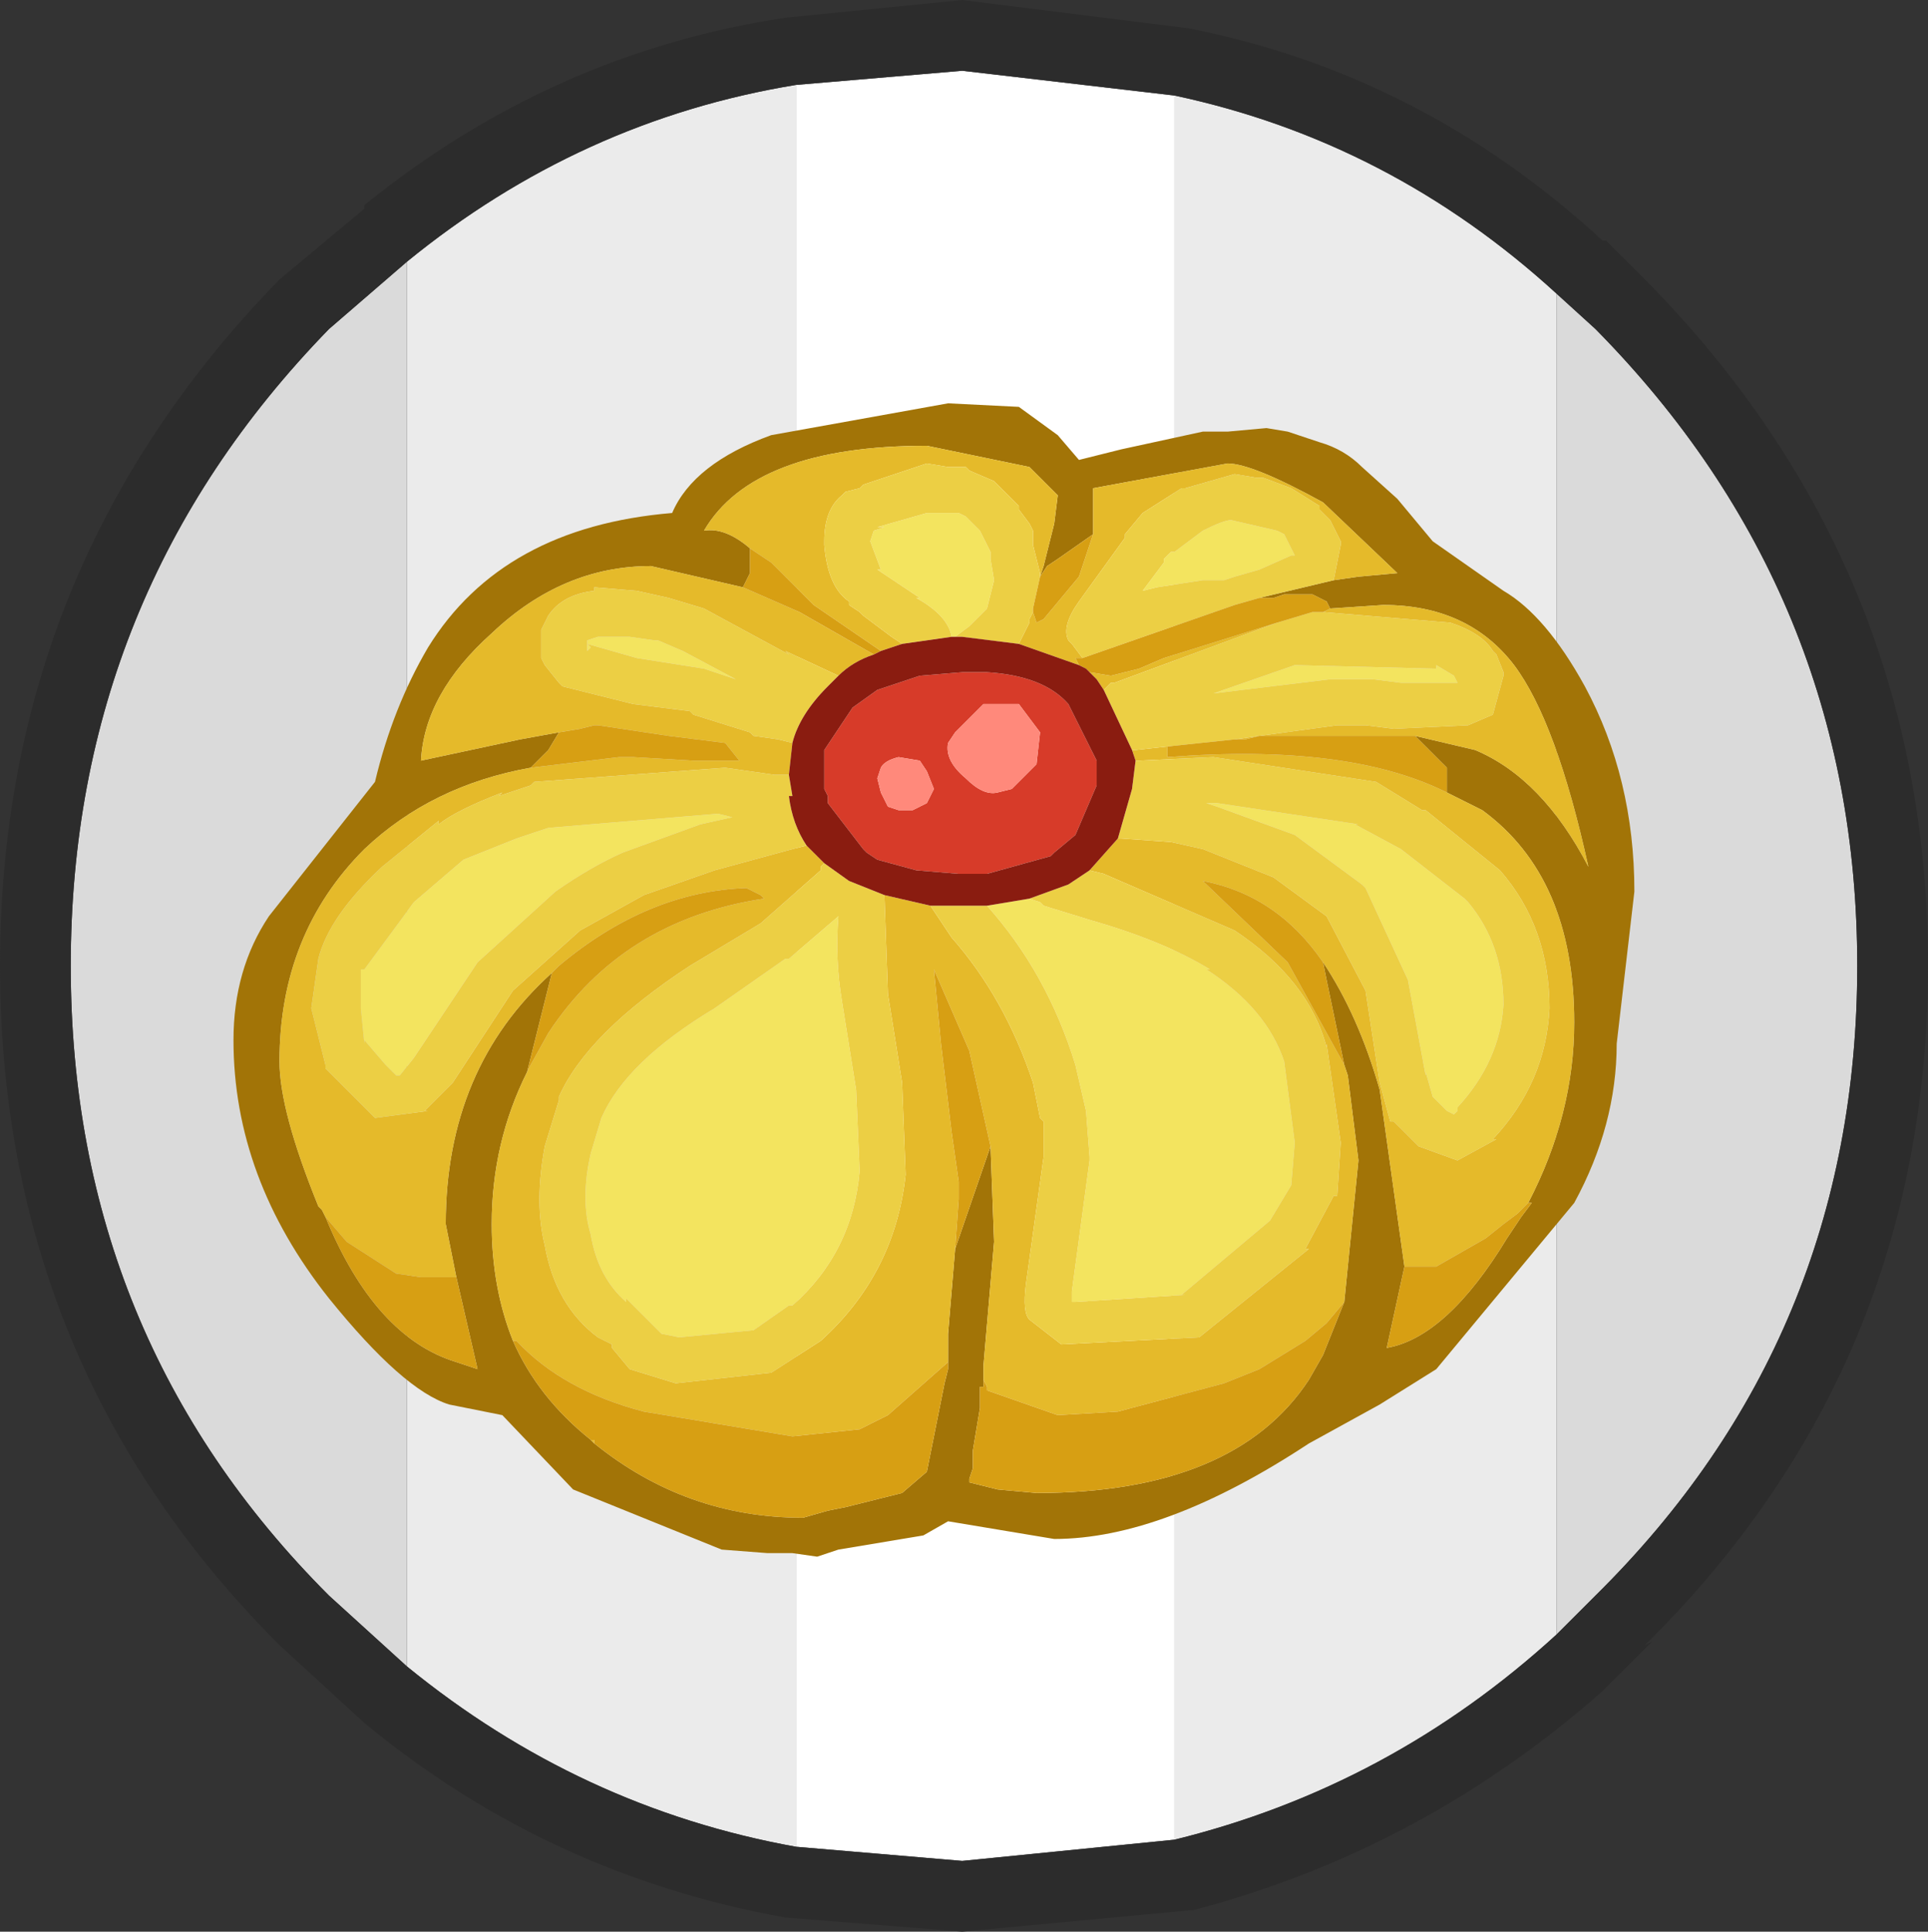 <?xml version="1.0" encoding="UTF-8" standalone="no"?>
<svg xmlns:ffdec="https://www.free-decompiler.com/flash" xmlns:xlink="http://www.w3.org/1999/xlink" ffdec:objectType="shape" height="27.3px" width="27.25px" xmlns="http://www.w3.org/2000/svg">
  <rect width="100%" height="100%" fill="#333333" stroke="none"/>
  <g transform="matrix(1.0, 0.0, 0.0, 1.0, -4.7, -45.2)">
    <path d="M15.95 46.4 L18.3 46.2 21.3 46.55 21.3 71.2 18.3 71.5 15.95 71.3 15.95 46.4" fill="#ffffff" fill-rule="evenodd" stroke="none"/>
    <path d="M26.7 49.35 L27.25 49.85 Q30.95 53.6 30.95 58.85 30.95 64.1 27.25 67.75 L26.7 68.3 26.7 49.35 M10.45 68.75 L9.35 67.75 Q5.7 64.1 5.7 58.85 5.7 53.6 9.35 49.85 L10.45 48.9 10.45 68.75" fill="#dadada" fill-rule="evenodd" stroke="none"/>
    <path d="M21.3 46.55 Q24.35 47.2 26.7 49.35 L26.7 68.3 Q24.35 70.45 21.3 71.2 L21.3 46.55 M15.95 71.3 Q12.9 70.75 10.45 68.75 L10.45 48.9 Q12.9 46.9 15.95 46.4 L15.95 71.3" fill="#ebebeb" fill-rule="evenodd" stroke="none"/>
    <path d="M21.3 46.55 L18.3 46.2 15.95 46.4 Q12.9 46.9 10.45 48.9 L9.35 49.85 Q5.7 53.6 5.7 58.85 5.7 64.1 9.35 67.75 L10.45 68.75 Q12.9 70.75 15.95 71.3 L18.3 71.5 21.3 71.2 Q24.35 70.45 26.7 68.3 L27.25 67.75 Q30.95 64.1 30.95 58.85 30.95 53.6 27.25 49.85 L26.7 49.35 Q24.35 47.2 21.3 46.55 M8.65 49.15 L9.85 48.15 9.85 48.1 Q12.5 45.95 15.8 45.45 L18.3 45.2 21.5 45.6 Q24.8 46.25 27.35 48.6 L27.4 48.6 27.95 49.15 Q31.95 53.2 31.95 58.85 31.95 64.5 27.95 68.45 L28.05 68.4 27.4 69.05 27.35 69.1 Q24.8 71.35 21.55 72.2 L21.5 72.2 18.3 72.5 15.8 72.3 Q12.45 71.7 9.85 69.55 L8.65 68.45 Q4.7 64.5 4.7 58.85 4.7 53.2 8.65 49.15" fill="#2c2c2c" fill-rule="evenodd" stroke="none"/>
    <path d="M8.0 59.9 Q8.0 58.9 8.5 58.15 L10.0 56.25 Q10.25 55.2 10.75 54.35 11.8 52.65 14.2 52.45 14.5 51.75 15.6 51.35 L18.1 50.9 19.1 50.95 19.65 51.35 19.95 51.7 20.55 51.55 21.7 51.3 22.05 51.3 22.6 51.25 22.9 51.3 23.35 51.45 Q23.7 51.55 23.95 51.8 L24.45 52.25 24.95 52.85 25.95 53.55 Q26.55 53.9 27.1 54.9 27.8 56.2 27.8 57.8 L27.55 59.95 Q27.55 61.1 26.95 62.2 L25.0 64.55 24.2 65.05 23.2 65.6 Q21.15 66.95 19.6 66.95 L18.1 66.7 17.75 66.9 16.55 67.1 16.25 67.2 15.9 67.15 15.55 67.15 14.9 67.1 12.8 66.25 11.8 65.2 11.05 65.05 Q10.4 64.85 9.35 63.55 8.0 61.85 8.0 59.9 M24.7 55.6 L25.55 55.8 Q26.5 56.2 27.15 57.45 26.7 55.4 26.1 54.6 25.45 53.75 24.25 53.75 L23.5 53.8 23.45 53.7 23.25 53.6 22.85 53.6 22.7 53.65 22.5 53.65 23.55 53.4 23.9 53.35 24.45 53.3 23.4 52.3 Q22.4 51.75 22.05 51.75 L20.15 52.1 20.15 52.45 20.15 52.75 19.65 53.1 19.5 53.2 19.4 53.35 19.45 53.2 19.6 52.6 19.65 52.2 19.25 51.8 17.8 51.5 Q15.35 51.5 14.65 52.7 14.95 52.65 15.3 52.95 L15.3 53.15 15.3 53.3 15.25 53.4 15.2 53.5 13.9 53.2 Q12.65 53.2 11.65 54.15 10.7 55.0 10.65 55.95 L12.05 55.65 12.6 55.55 12.45 55.8 12.2 56.05 Q10.8 56.3 9.85 57.2 8.65 58.4 8.65 60.2 8.65 60.9 9.2 62.25 L9.25 62.3 9.3 62.4 Q10.0 64.1 11.15 64.45 L11.45 64.55 11.15 63.25 11.0 62.5 Q11.0 60.3 12.5 58.95 L12.15 60.35 Q11.65 61.35 11.65 62.5 11.65 63.4 11.95 64.15 12.3 64.95 13.05 65.55 L13.1 65.6 Q14.4 66.65 16.05 66.65 L16.4 66.55 16.65 66.5 17.45 66.3 17.8 66.0 18.05 64.75 18.1 64.55 18.1 64.45 18.1 64.05 18.2 62.85 18.7 61.4 18.75 62.75 18.6 64.5 18.6 64.7 18.6 64.8 18.55 64.8 18.55 64.9 18.55 65.0 18.55 65.1 18.5 65.4 18.45 65.7 18.45 65.9 18.45 65.95 18.4 66.1 18.4 66.15 18.8 66.25 19.35 66.3 Q22.15 66.3 23.2 64.7 L23.4 64.35 23.7 63.6 23.9 61.6 23.75 60.4 23.7 60.25 23.45 59.05 23.4 58.8 Q23.9 59.55 24.2 60.6 L24.55 63.1 24.3 64.25 Q25.15 64.1 26.0 62.7 L26.2 62.4 26.35 62.2 26.3 62.2 Q26.95 60.95 26.95 59.65 26.95 57.6 25.65 56.65 L25.15 56.4 25.15 56.35 25.15 56.15 25.15 56.05 25.05 55.95 24.9 55.8 24.75 55.65 24.7 55.6" fill="#a27407" fill-rule="evenodd" stroke="none"/>
    <path d="M21.15 53.1 L21.25 53.0 21.3 53.0 21.7 52.7 Q22.0 52.55 22.1 52.55 L22.75 52.7 22.85 52.75 23.0 53.05 22.95 53.05 22.5 53.25 22.15 53.35 22.0 53.4 21.7 53.4 21.05 53.5 20.85 53.55 21.15 53.15 21.15 53.1 M25.3 54.85 L24.5 54.85 24.1 54.8 24.05 54.8 23.5 54.8 21.85 55.0 23.0 54.6 25.0 54.65 25.0 54.6 25.25 54.75 25.3 54.85 M21.9 56.55 L23.9 56.85 23.85 56.85 24.5 57.2 25.4 57.9 25.45 57.95 Q25.95 58.55 25.95 59.4 25.9 60.2 25.3 60.85 L25.3 60.9 25.25 60.95 25.15 60.9 24.95 60.7 24.85 60.35 24.85 60.4 24.6 59.05 24.0 57.75 23.95 57.7 23.0 57.0 21.9 56.6 21.75 56.55 21.9 56.55 M19.25 57.9 L19.4 57.95 19.45 58.0 20.1 58.2 Q21.15 58.5 21.8 58.9 L21.75 58.9 Q22.6 59.45 22.85 60.2 L23.0 61.35 22.95 61.95 22.65 62.45 21.4 63.5 21.45 63.5 19.9 63.6 19.85 63.6 19.85 63.45 20.1 61.6 20.1 61.55 20.05 60.9 19.9 60.25 Q19.5 58.95 18.65 58.0 L19.25 57.9 M18.15 54.2 Q18.1 53.9 17.65 53.65 L17.7 53.65 17.1 53.25 17.15 53.25 17.0 52.85 17.05 52.7 17.2 52.65 17.1 52.65 17.8 52.45 18.0 52.45 18.25 52.45 18.35 52.5 18.55 52.7 18.7 53.0 18.7 53.1 18.75 53.4 18.65 53.8 18.55 53.9 18.4 54.05 18.2 54.2 18.15 54.2 M13.0 54.3 L13.0 54.25 13.15 54.2 13.6 54.2 13.95 54.25 14.0 54.25 14.35 54.4 15.1 54.8 14.65 54.65 13.7 54.5 13.0 54.3 13.05 54.35 13.0 54.4 13.0 54.3 M11.45 58.8 L10.55 60.15 10.35 60.4 10.3 60.4 10.15 60.25 9.85 59.9 9.85 59.95 9.8 59.45 9.8 58.9 9.85 58.9 10.55 57.95 11.25 57.35 12.0 57.05 12.45 56.9 14.85 56.7 15.05 56.75 14.6 56.85 13.5 57.25 Q13.05 57.45 12.55 57.8 L11.45 58.8 M13.55 63.6 Q13.15 63.25 13.05 62.65 12.9 62.15 13.05 61.5 L13.2 61.0 Q13.55 60.2 14.8 59.45 L15.8 58.75 15.85 58.75 16.55 58.15 Q16.5 58.75 16.6 59.35 L16.8 60.6 16.85 61.75 Q16.75 62.9 15.9 63.65 L15.85 63.65 15.35 64.0 14.3 64.1 14.05 64.05 13.85 63.85 13.55 63.55 13.55 63.6" fill="#f3e45f" fill-rule="evenodd" stroke="none"/>
    <path d="M22.15 55.65 L22.5 55.6 23.6 55.45 24.0 55.45 24.4 55.5 25.45 55.45 25.8 55.3 25.95 54.75 25.95 54.7 25.85 54.45 25.8 54.4 Q25.65 54.15 25.2 54.0 L23.4 53.85 23.5 53.8 24.25 53.75 Q25.45 53.75 26.1 54.6 26.7 55.4 27.15 57.45 26.5 56.2 25.55 55.8 L24.7 55.6 24.2 55.6 24.1 55.6 24.05 55.6 22.5 55.6 22.3 55.65 22.15 55.65 M22.75 54.0 L20.45 54.85 20.4 54.85 20.3 54.95 20.2 54.8 20.1 54.7 20.4 54.75 20.8 54.65 21.15 54.5 22.75 54.0 M20.7 55.8 L20.75 55.8 21.2 55.75 21.2 55.9 Q23.75 55.7 25.15 56.4 L25.65 56.65 Q26.95 57.6 26.95 59.65 26.95 60.95 26.3 62.2 L26.15 62.35 25.95 62.5 25.7 62.7 25.0 63.1 24.6 63.1 24.55 63.1 24.2 60.6 Q23.9 59.55 23.4 58.8 22.75 57.85 21.7 57.65 L22.9 58.8 23.7 60.25 23.75 60.4 23.9 61.6 23.7 63.6 23.45 63.9 23.15 64.15 22.5 64.55 22.0 64.75 20.5 65.15 19.65 65.2 18.65 64.85 18.65 64.8 18.6 64.7 18.6 64.5 18.75 62.75 18.7 61.4 18.4 60.05 17.9 58.9 18.0 59.95 18.15 61.2 18.25 61.9 18.25 62.15 18.2 62.85 18.1 64.05 18.1 64.45 17.25 65.2 16.85 65.4 15.9 65.5 13.8 65.15 Q12.65 64.85 12.0 64.15 L11.95 64.15 Q11.65 63.4 11.65 62.5 11.65 61.35 12.15 60.35 L12.2 60.25 12.45 59.8 Q13.5 58.2 15.5 57.9 L15.45 57.85 15.25 57.75 Q13.85 57.8 12.6 58.85 L12.55 58.9 12.5 58.95 Q11.0 60.3 11.0 62.5 L11.15 63.25 11.0 63.25 10.65 63.25 10.3 63.2 9.6 62.75 9.3 62.4 9.25 62.3 9.2 62.25 Q8.65 60.9 8.65 60.2 8.65 58.4 9.85 57.2 10.8 56.3 12.2 56.05 L13.45 55.9 13.65 55.9 14.5 55.95 15.15 55.95 14.95 55.7 14.15 55.6 13.15 55.45 13.1 55.45 12.9 55.5 12.6 55.55 12.05 55.65 10.65 55.95 Q10.7 55.0 11.65 54.15 12.65 53.2 13.9 53.2 L15.2 53.5 16.0 53.85 17.05 54.45 Q16.75 54.55 16.55 54.75 L15.8 54.4 15.85 54.45 14.65 53.8 14.15 53.65 13.7 53.55 13.1 53.5 13.1 53.55 Q12.65 53.6 12.45 53.9 L12.35 54.1 12.35 54.25 12.35 54.5 12.4 54.6 12.6 54.85 12.65 54.9 13.65 55.15 14.45 55.25 14.5 55.3 15.3 55.55 15.35 55.6 15.7 55.65 15.9 55.7 15.85 56.15 15.65 56.15 14.95 56.05 12.25 56.25 12.2 56.3 11.75 56.45 11.8 56.4 Q11.15 56.65 10.9 56.85 L10.9 56.8 10.1 57.45 Q9.35 58.15 9.2 58.75 L9.1 59.45 9.3 60.25 9.3 60.3 9.75 60.75 10.0 61.0 10.75 60.9 10.7 60.9 11.1 60.5 11.95 59.2 12.9 58.35 13.8 57.85 14.8 57.5 15.9 57.2 16.1 57.15 16.35 57.4 16.3 57.45 16.3 57.5 15.45 58.25 14.45 58.85 Q13.0 59.8 12.6 60.7 L12.6 60.75 12.4 61.4 Q12.25 62.2 12.4 62.8 12.55 63.65 13.15 64.1 L13.35 64.2 13.35 64.25 13.6 64.55 14.25 64.75 15.6 64.6 16.3 64.15 Q17.35 63.2 17.5 61.8 L17.45 60.5 17.25 59.25 17.2 57.85 17.85 58.0 18.15 58.45 Q18.9 59.3 19.3 60.5 L19.4 61.0 19.45 61.05 19.45 61.55 19.2 63.35 Q19.15 63.75 19.25 63.85 L19.7 64.2 21.65 64.1 23.2 62.85 23.15 62.85 23.55 62.1 23.6 62.1 23.65 61.35 23.45 59.95 23.45 60.0 Q23.2 59.05 22.15 58.35 L20.3 57.55 20.1 57.5 20.5 57.05 20.55 57.05 21.25 57.1 21.7 57.2 22.7 57.6 23.45 58.15 24.0 59.2 24.2 60.5 24.35 61.05 24.4 61.05 24.75 61.4 25.3 61.6 25.85 61.3 25.8 61.3 Q26.55 60.5 26.6 59.45 26.6 58.3 25.9 57.5 L24.85 56.65 24.8 56.65 24.15 56.25 21.85 55.9 20.8 55.95 20.75 55.95 20.7 55.8 M23.55 53.4 L23.65 52.9 23.65 52.85 23.5 52.55 23.35 52.4 23.35 52.35 22.95 52.1 22.55 51.95 22.45 51.95 22.15 51.9 21.45 52.1 21.4 52.1 20.85 52.45 20.6 52.75 20.6 52.8 19.95 53.7 Q19.7 54.05 19.8 54.25 L19.85 54.3 20.0 54.5 19.9 54.5 19.95 54.6 19.1 54.3 19.25 54.0 19.25 53.95 19.3 53.85 19.35 54.0 19.45 53.95 19.95 53.35 20.15 52.75 20.15 52.45 20.15 52.1 22.05 51.75 Q22.4 51.75 23.4 52.3 L24.45 53.3 23.9 53.35 23.55 53.4 M13.1 65.6 L13.05 65.55 13.1 65.55 13.1 65.6 M15.3 52.95 Q14.95 52.65 14.65 52.7 15.35 51.5 17.8 51.5 L19.25 51.8 19.65 52.2 19.6 52.6 19.45 53.2 19.4 53.35 19.4 53.3 19.35 53.1 19.3 52.9 19.3 52.7 19.25 52.6 19.1 52.4 19.1 52.35 18.75 52.0 18.4 51.85 18.35 51.8 18.1 51.8 17.8 51.75 17.65 51.8 16.9 52.05 16.85 52.1 16.65 52.15 16.6 52.2 Q16.35 52.4 16.35 52.85 L16.35 52.9 Q16.4 53.5 16.7 53.7 L16.7 53.75 16.85 53.85 16.9 53.9 17.3 54.2 17.45 54.3 17.15 54.4 16.2 53.75 15.6 53.15 15.3 52.95" fill="#e5ba2a" fill-rule="evenodd" stroke="none"/>
    <path d="M23.4 53.85 L25.2 54.0 Q25.65 54.15 25.8 54.4 L25.85 54.45 25.95 54.7 25.95 54.75 25.8 55.3 25.45 55.45 24.4 55.5 24.0 55.45 23.6 55.45 22.5 55.6 22.15 55.65 21.2 55.75 20.75 55.8 20.7 55.8 20.3 54.95 20.4 54.85 20.45 54.85 22.75 54.0 23.25 53.85 23.4 53.85 M20.0 54.5 L19.85 54.3 19.8 54.25 Q19.7 54.05 19.95 53.7 L20.6 52.8 20.6 52.75 20.85 52.45 21.4 52.1 21.45 52.1 22.15 51.9 22.45 51.95 22.55 51.95 22.95 52.1 23.35 52.35 23.35 52.4 23.5 52.55 23.65 52.85 23.65 52.9 23.55 53.4 22.5 53.65 22.15 53.75 20.0 54.5 M19.3 53.85 L19.25 53.95 19.25 54.0 19.1 54.3 18.3 54.2 18.2 54.2 18.4 54.05 18.55 53.9 18.65 53.8 18.75 53.4 18.7 53.1 18.7 53.0 18.55 52.7 18.35 52.5 18.25 52.45 18.0 52.45 17.8 52.45 17.1 52.65 17.2 52.65 17.05 52.7 17.0 52.85 17.15 53.25 17.1 53.25 17.7 53.65 17.65 53.65 Q18.1 53.9 18.15 54.2 L17.45 54.3 17.3 54.2 16.9 53.9 16.85 53.85 16.7 53.75 16.7 53.7 Q16.4 53.5 16.35 52.9 L16.35 52.85 Q16.35 52.4 16.6 52.2 L16.65 52.15 16.85 52.1 16.9 52.05 17.65 51.8 17.8 51.75 18.1 51.8 18.35 51.8 18.4 51.85 18.75 52.0 19.1 52.35 19.1 52.4 19.25 52.6 19.3 52.7 19.3 52.9 19.35 53.1 19.4 53.3 19.4 53.35 19.3 53.8 19.3 53.85 M21.15 53.1 L21.15 53.15 20.85 53.55 21.05 53.5 21.7 53.4 22.0 53.4 22.15 53.35 22.5 53.25 22.95 53.05 23.0 53.05 22.85 52.75 22.75 52.7 22.1 52.55 Q22.0 52.55 21.7 52.7 L21.3 53.0 21.25 53.0 21.15 53.1 M25.3 54.85 L25.25 54.75 25.0 54.6 25.0 54.65 23.0 54.6 21.85 55.0 23.5 54.8 24.05 54.8 24.1 54.8 24.5 54.85 25.3 54.85 M20.75 55.95 L20.8 55.95 21.85 55.9 24.15 56.25 24.8 56.65 24.85 56.65 25.9 57.5 Q26.6 58.3 26.6 59.45 26.55 60.5 25.8 61.3 L25.85 61.3 25.3 61.6 24.75 61.4 24.4 61.05 24.35 61.05 24.2 60.5 24.0 59.2 23.45 58.15 22.7 57.6 21.7 57.2 21.25 57.1 20.55 57.05 20.5 57.05 20.7 56.35 20.75 55.95 M20.1 57.5 L20.3 57.55 22.15 58.35 Q23.2 59.05 23.45 60.0 L23.45 59.95 23.65 61.35 23.6 62.1 23.55 62.1 23.15 62.85 23.2 62.85 21.65 64.1 19.7 64.2 19.25 63.85 Q19.15 63.75 19.2 63.35 L19.45 61.55 19.45 61.05 19.4 61.0 19.3 60.5 Q18.9 59.3 18.15 58.45 L17.85 58.0 18.25 58.0 18.65 58.0 Q19.5 58.95 19.9 60.25 L20.05 60.9 20.1 61.55 20.1 61.6 19.85 63.45 19.85 63.6 19.9 63.6 21.45 63.5 21.4 63.5 22.65 62.45 22.95 61.95 23.0 61.35 22.85 60.2 Q22.6 59.45 21.75 58.9 L21.8 58.9 Q21.15 58.5 20.1 58.2 L19.45 58.0 19.4 57.95 19.25 57.9 19.8 57.7 20.1 57.5 M17.2 57.85 L17.25 59.25 17.45 60.5 17.5 61.8 Q17.35 63.2 16.3 64.15 L15.6 64.6 14.25 64.75 13.6 64.55 13.35 64.25 13.35 64.2 13.15 64.1 Q12.55 63.65 12.4 62.8 12.25 62.2 12.4 61.4 L12.6 60.75 12.6 60.7 Q13.0 59.8 14.45 58.85 L15.45 58.25 16.3 57.5 16.3 57.45 16.35 57.4 16.7 57.65 17.2 57.85 M16.1 57.15 L15.9 57.2 14.8 57.5 13.8 57.85 12.9 58.35 11.95 59.2 11.1 60.5 10.7 60.9 10.75 60.9 10.0 61.0 9.75 60.75 9.3 60.3 9.3 60.25 9.1 59.45 9.2 58.75 Q9.35 58.15 10.1 57.45 L10.9 56.8 10.9 56.85 Q11.15 56.65 11.8 56.4 L11.75 56.45 12.2 56.3 12.25 56.25 14.95 56.05 15.65 56.15 15.85 56.15 15.9 56.45 15.85 56.45 Q15.9 56.85 16.1 57.15 M15.9 55.7 L15.7 55.65 15.35 55.6 15.3 55.55 14.5 55.3 14.45 55.25 13.65 55.15 12.65 54.9 12.6 54.85 12.4 54.6 12.35 54.5 12.35 54.25 12.35 54.1 12.45 53.9 Q12.65 53.6 13.1 53.55 L13.1 53.5 13.7 53.55 14.15 53.65 14.65 53.8 15.85 54.45 15.8 54.4 16.55 54.75 16.4 54.9 Q16.0 55.3 15.9 55.7 M21.9 56.55 L21.75 56.55 21.9 56.6 23.0 57.0 23.95 57.7 24.0 57.75 24.6 59.05 24.85 60.4 24.85 60.35 24.95 60.7 25.15 60.9 25.25 60.95 25.3 60.9 25.3 60.85 Q25.9 60.2 25.95 59.4 25.95 58.55 25.45 57.95 L25.4 57.9 24.5 57.2 23.85 56.85 23.9 56.85 21.9 56.55 M13.0 54.3 L13.0 54.4 13.05 54.35 13.0 54.3 13.7 54.5 14.65 54.65 15.1 54.8 14.35 54.4 14.0 54.25 13.95 54.25 13.6 54.2 13.15 54.2 13.0 54.25 13.0 54.3 M11.45 58.8 L12.55 57.8 Q13.05 57.45 13.5 57.25 L14.6 56.85 15.05 56.75 14.85 56.7 12.45 56.9 12.0 57.05 11.25 57.35 10.55 57.95 9.85 58.9 9.8 58.9 9.8 59.45 9.85 59.95 9.85 59.9 10.15 60.25 10.3 60.4 10.35 60.4 10.55 60.15 11.45 58.8 M13.55 63.6 L13.55 63.55 13.85 63.85 14.05 64.05 14.3 64.1 15.35 64.0 15.85 63.65 15.9 63.65 Q16.75 62.9 16.85 61.75 L16.8 60.6 16.6 59.35 Q16.5 58.75 16.55 58.15 L15.85 58.75 15.8 58.75 14.8 59.45 Q13.55 60.2 13.2 61.0 L13.05 61.5 Q12.9 62.15 13.05 62.65 13.15 63.25 13.55 63.6" fill="#eccf44" fill-rule="evenodd" stroke="none"/>
    <path d="M23.4 53.85 L23.25 53.85 22.75 54.0 21.15 54.5 20.8 54.65 20.4 54.75 20.1 54.7 20.05 54.65 19.95 54.6 19.9 54.5 20.0 54.5 22.15 53.75 22.5 53.65 22.7 53.65 22.85 53.6 23.25 53.6 23.45 53.7 23.5 53.8 23.4 53.85 M21.2 55.75 L22.15 55.65 22.3 55.65 22.5 55.6 24.05 55.6 24.1 55.6 24.2 55.6 24.7 55.6 24.75 55.65 24.9 55.8 25.05 55.95 25.15 56.05 25.15 56.15 25.15 56.35 25.15 56.4 Q23.75 55.7 21.2 55.9 L21.2 55.75 M20.15 52.75 L19.95 53.35 19.45 53.95 19.35 54.0 19.3 53.85 19.3 53.8 19.4 53.35 19.5 53.2 19.65 53.1 20.15 52.75 M26.3 62.2 L26.35 62.2 26.2 62.4 26.0 62.7 Q25.15 64.1 24.3 64.25 L24.55 63.1 24.6 63.1 25.0 63.1 25.7 62.7 25.95 62.5 26.15 62.35 26.3 62.2 M23.4 58.8 L23.45 59.05 23.7 60.25 22.9 58.8 21.7 57.65 Q22.75 57.85 23.4 58.8 M23.7 63.6 L23.4 64.35 23.2 64.7 Q22.15 66.3 19.35 66.3 L18.8 66.25 18.4 66.15 18.4 66.1 18.45 65.95 18.45 65.9 18.45 65.7 18.5 65.4 18.55 65.1 18.55 65.0 18.55 64.9 18.55 64.8 18.6 64.8 18.6 64.7 18.65 64.8 18.65 64.85 19.65 65.2 20.5 65.15 22.0 64.75 22.5 64.55 23.15 64.15 23.45 63.9 23.7 63.6 M18.7 61.4 L18.2 62.85 18.25 62.15 18.25 61.9 18.15 61.2 18.0 59.95 17.9 58.9 18.4 60.05 18.7 61.4 M18.1 64.45 L18.1 64.55 18.05 64.75 17.8 66.0 17.45 66.3 16.65 66.5 16.4 66.55 16.05 66.65 Q14.4 66.65 13.1 65.6 L13.1 65.55 13.05 65.55 Q12.3 64.95 11.95 64.15 L12.0 64.15 Q12.65 64.85 13.8 65.15 L15.9 65.5 16.85 65.4 17.25 65.2 18.1 64.45 M12.15 60.35 L12.5 58.95 12.55 58.9 12.6 58.85 Q13.85 57.8 15.25 57.75 L15.45 57.85 15.5 57.9 Q13.5 58.2 12.45 59.8 L12.2 60.25 12.15 60.35 M11.15 63.25 L11.45 64.55 11.15 64.45 Q10.0 64.1 9.3 62.4 L9.6 62.75 10.3 63.2 10.65 63.25 11.0 63.25 11.15 63.25 M12.2 56.05 L12.45 55.8 12.6 55.55 12.9 55.5 13.1 55.45 13.15 55.45 14.15 55.6 14.95 55.7 15.15 55.95 14.5 55.95 13.65 55.9 13.45 55.9 12.2 56.05 M15.2 53.5 L15.25 53.4 15.3 53.3 15.3 53.15 15.3 52.95 15.6 53.15 16.2 53.75 17.15 54.4 17.05 54.45 16.0 53.85 15.2 53.5" fill="#d79f13" fill-rule="evenodd" stroke="none"/>
    <path d="M16.4 56.55 L16.4 56.45 16.35 56.35 16.35 55.8 16.75 55.2 17.1 54.95 17.7 54.75 18.3 54.7 18.65 54.7 Q19.45 54.75 19.8 55.15 L20.2 55.95 20.2 56.3 19.9 57.0 19.6 57.25 19.55 57.3 18.65 57.55 18.35 57.55 18.25 57.55 17.65 57.5 17.1 57.35 16.95 57.25 16.9 57.2 16.4 56.55 M18.2 55.55 L18.1 55.7 Q18.05 55.95 18.35 56.2 18.6 56.45 18.8 56.4 L19.0 56.35 19.05 56.3 19.3 56.05 19.35 56.0 19.4 55.55 19.1 55.15 18.6 55.15 18.2 55.55 M17.1 56.2 L17.15 56.4 17.25 56.6 17.4 56.65 17.6 56.65 17.8 56.55 17.9 56.35 17.8 56.1 17.7 55.95 17.4 55.9 Q17.2 55.95 17.15 56.05 L17.1 56.2" fill="#d73b29" fill-rule="evenodd" stroke="none"/>
    <path d="M18.2 55.55 L18.6 55.15 19.1 55.15 19.4 55.55 19.35 56.0 19.3 56.05 19.05 56.3 19.0 56.35 18.8 56.4 Q18.6 56.45 18.35 56.2 18.05 55.95 18.1 55.7 L18.2 55.55 M17.1 56.2 L17.15 56.05 Q17.2 55.95 17.4 55.9 L17.7 55.95 17.8 56.1 17.9 56.35 17.8 56.55 17.6 56.65 17.4 56.65 17.25 56.6 17.15 56.4 17.1 56.2" fill="#ff897b" fill-rule="evenodd" stroke="none"/>
    <path d="M20.3 54.95 L20.7 55.8 20.75 55.95 20.7 56.35 20.5 57.05 20.1 57.5 19.8 57.7 19.25 57.9 18.65 58.0 18.25 58.0 17.85 58.0 17.2 57.85 16.7 57.65 16.35 57.4 16.1 57.15 Q15.9 56.85 15.85 56.45 L15.9 56.45 15.85 56.15 15.9 55.7 Q16.0 55.3 16.4 54.9 L16.55 54.75 Q16.75 54.55 17.05 54.45 L17.15 54.4 17.45 54.3 18.15 54.2 18.2 54.2 18.3 54.2 19.1 54.3 19.95 54.6 20.05 54.65 20.1 54.7 20.2 54.8 20.3 54.95 M16.4 56.55 L16.9 57.2 16.95 57.25 17.1 57.35 17.65 57.5 18.25 57.55 18.35 57.55 18.65 57.55 19.55 57.3 19.6 57.25 19.9 57.0 20.2 56.3 20.2 55.95 19.8 55.15 Q19.45 54.75 18.65 54.7 L18.3 54.7 17.7 54.75 17.1 54.95 16.75 55.2 16.35 55.8 16.35 56.35 16.4 56.45 16.4 56.55" fill="#8a1c10" fill-rule="evenodd" stroke="none"/>
  </g>
</svg>
